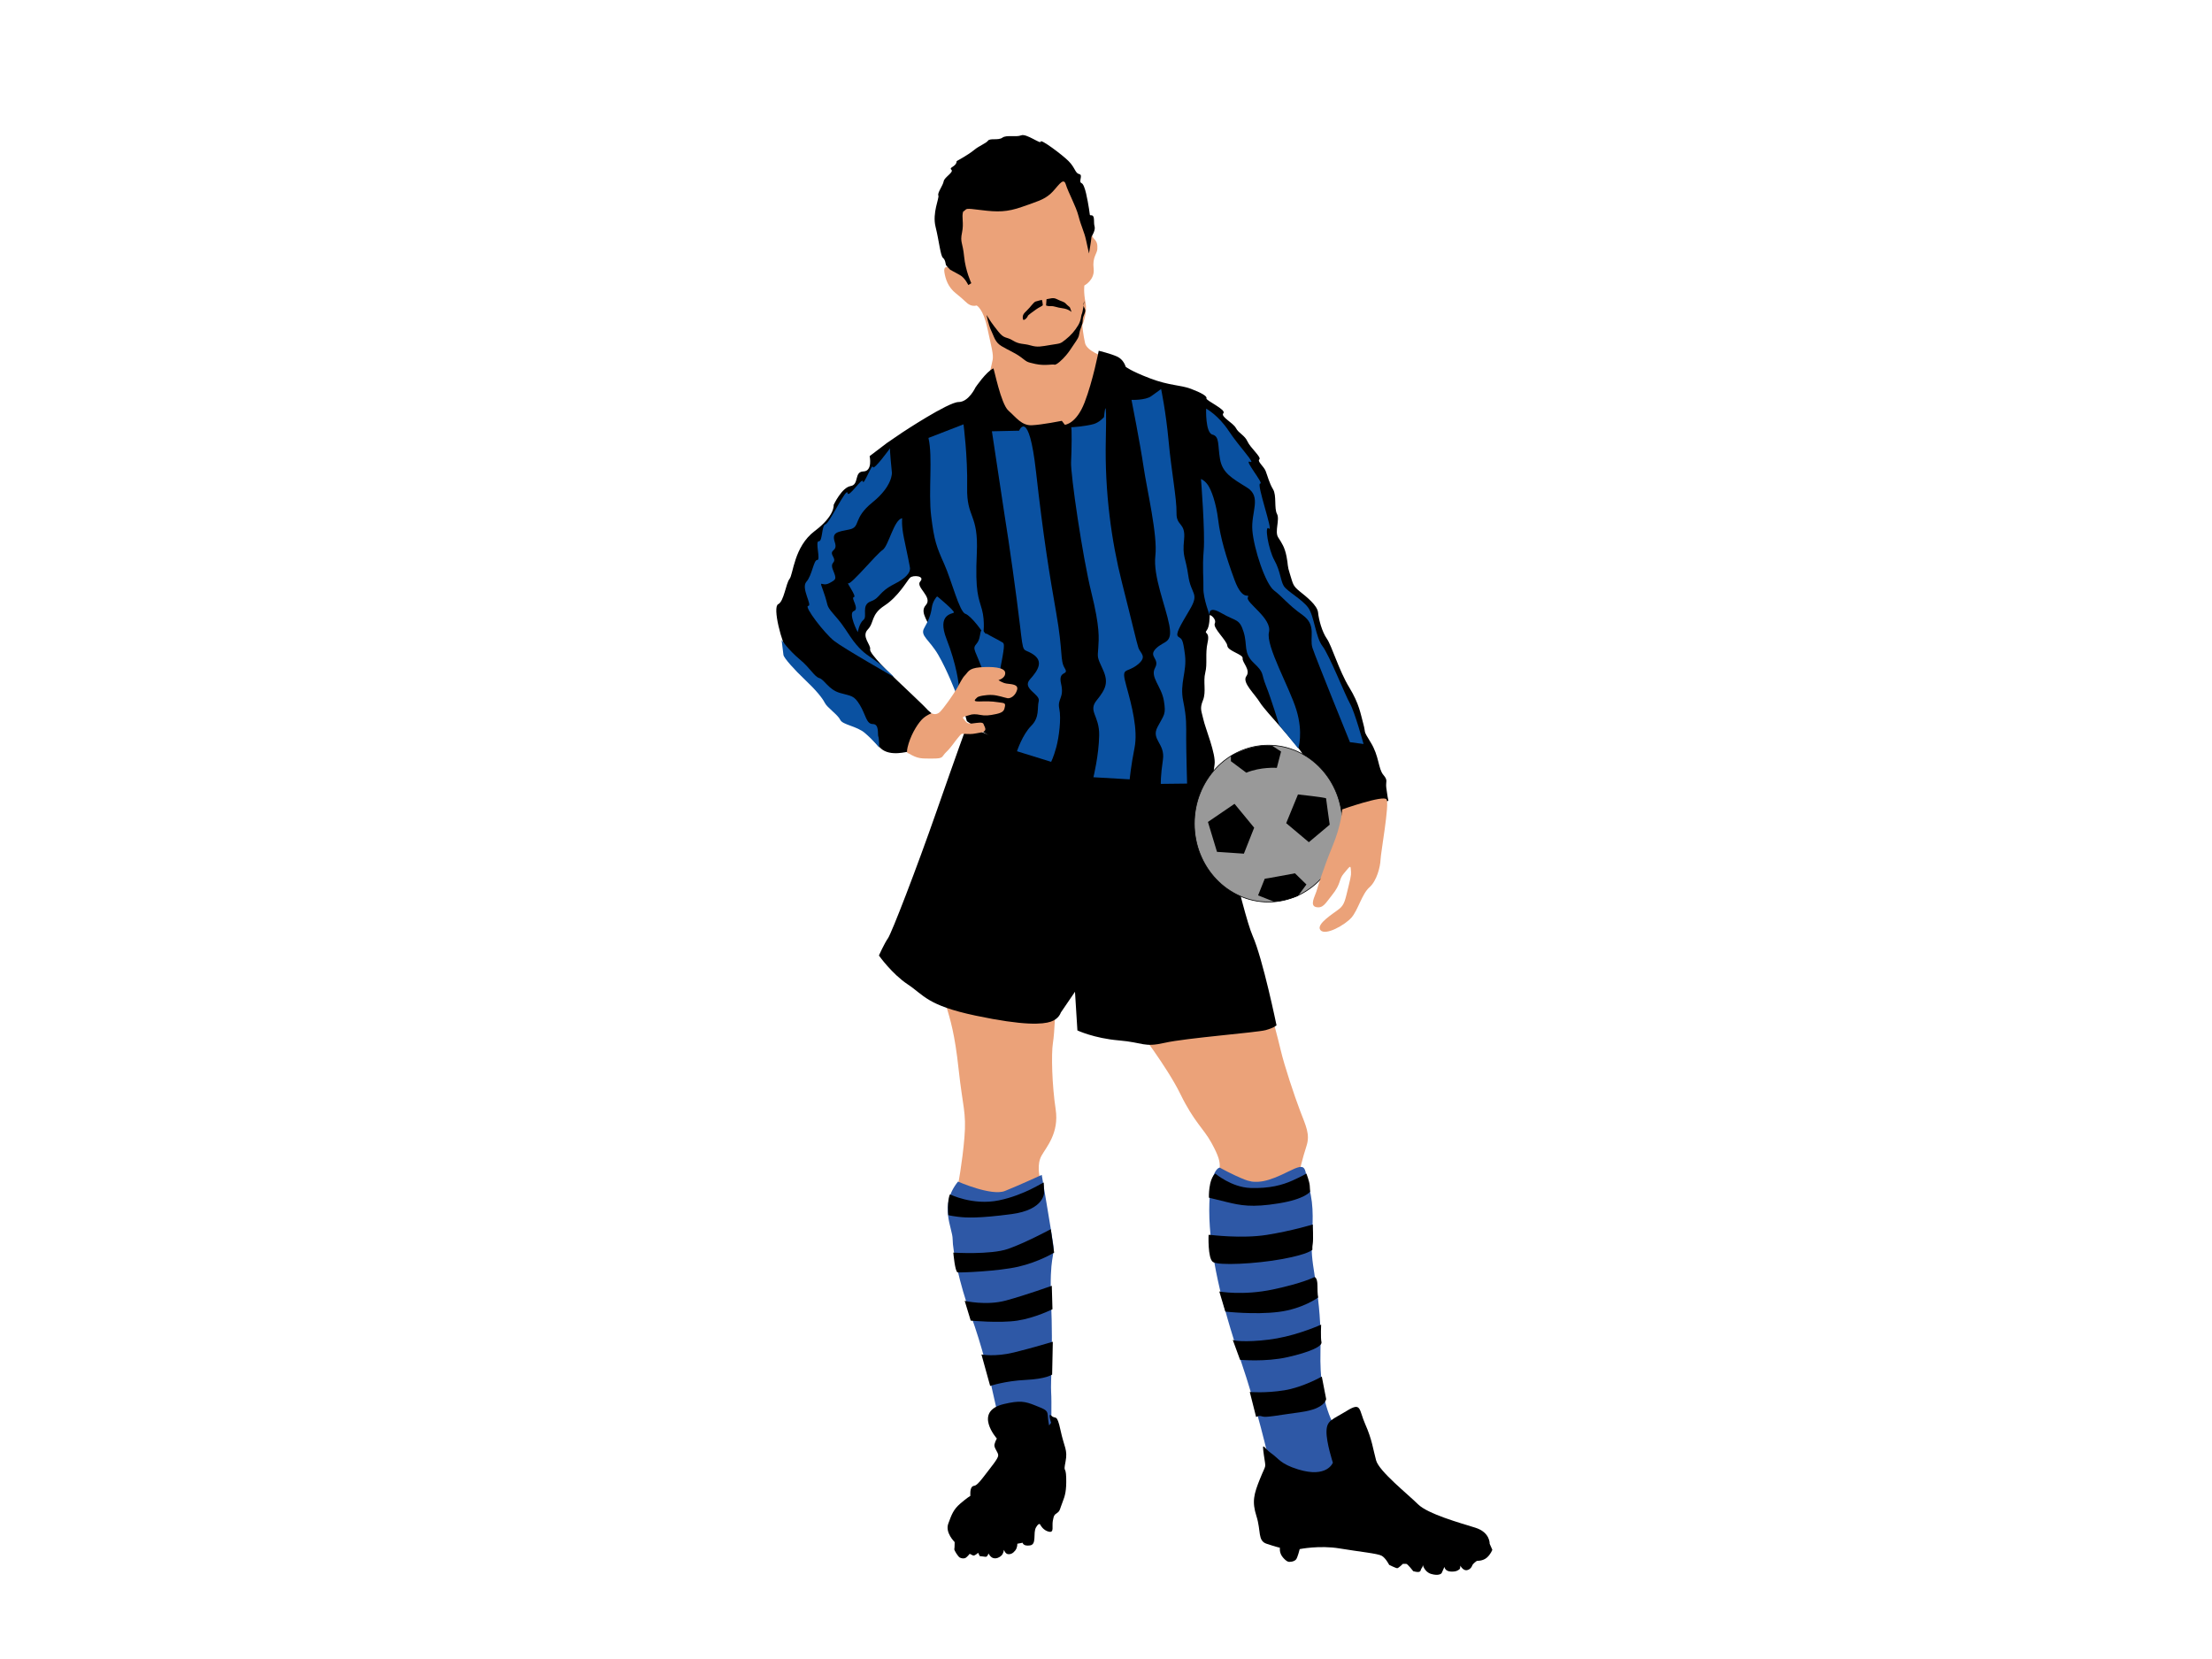 <?xml version="1.0" encoding="utf-8"?>
<!-- Generator: Adobe Illustrator 17.0.0, SVG Export Plug-In . SVG Version: 6.00 Build 0)  -->
<!DOCTYPE svg PUBLIC "-//W3C//DTD SVG 1.1//EN" "http://www.w3.org/Graphics/SVG/1.1/DTD/svg11.dtd">
<svg version="1.1" id="Layer_1" xmlns="http://www.w3.org/2000/svg" xmlns:xlink="http://www.w3.org/1999/xlink" x="0px" y="0px"
	 width="800px" height="600px" viewBox="0 0 800 600" enable-background="new 0 0 800 600" xml:space="preserve">
<g>
	<path fill="#EBA279" d="M343.228,92.43l-0.334,4.197c0,0-1.763-0.587-1.345,1.847c0.419,2.435,1.26,5.373,4.281,7.724
		c3.022,2.35,3.525,3.357,4.869,4.029c1.343,0.671,2.519,0.252,2.519,0.252s2.35,1.091,3.861,8.142
		c1.511,7.052,2.267,9.486,1.932,11.5c-0.337,2.015-1.513,5.373-1.008,7.136c0.503,1.763,3.442,14.103,12.592,18.048
		c9.15,3.946,12.676,2.854,12.676,2.854s7.053,0,11.501-10.998c4.449-10.996,4.281-18.216,4.281-18.216s-5.96-1.931-6.632-4.869
		c-0.672-2.939-1.007-6.464-1.007-6.464s1.93-4.282,1.175-8.144c-0.757-3.861-0.42-6.212-0.42-6.212s3.861-2.014,3.357-6.128
		c-0.503-4.113,1.259-5.373,1.344-7.051c0.084-1.679-0.085-2.603-1.177-3.694c-1.091-1.091-0.754-2.35-0.754-2.35l-1.847,0.419
		c0,0-7.136-22.581-7.304-22.162c-0.168,0.419-40.211,4.617-40.211,4.869C345.579,67.414,343.228,92.43,343.228,92.43z"/>
	<path d="M376.808,108.463c0.168,0.42,0.335,1.511,0.335,1.847c0,0.336-1.427,0.839-2.433,1.595
		c-1.008,0.755-3.023,2.099-3.023,2.435c0,0.336-1.595,2.183-1.764,0.923c-0.167-1.259,0.253-1.847,1.513-3.022
		c1.258-1.175,2.349-2.938,3.105-3.189C375.298,108.799,376.808,108.463,376.808,108.463z"/>
	<path d="M378.487,108.211c1.343-0.168,2.351-0.755,3.777,0c1.428,0.756,2.519,0.84,3.188,1.595
		c0.673,0.755,1.428,1.175,1.513,1.427c0.083,0.252,0.587,1.595,0.587,1.595s-1.175-1.091-3.274-1.343
		c-2.099-0.252-3.022-0.839-4.113-0.756c-1.091,0.083-1.846-0.252-1.846-0.252L378.487,108.211z"/>
	<path d="M356.828,113.919c0,0,0.588,3.442,1.679,5.709c1.091,2.266,1.344,4.112,3.693,5.54c2.352,1.427,4.786,2.351,7.052,4.029
		c2.267,1.679,1.763,1.679,5.205,2.435c3.441,0.755,6.212,0,6.884,0.251c0.671,0.252,2.938-1.847,4.197-3.357
		c1.259-1.511,1.343-1.763,2.77-3.861c1.428-2.099,1.848-2.602,2.099-4.282c0.252-1.679,1.175-2.77,1.175-4.617
		c0-1.848,1.513-2.938,0.673-4.281c-0.839-1.343,0-2.771-0.084-2.519c-0.084,0.252-0.589,3.945-0.924,4.617
		c-0.335,0.672-0.167,2.183-1.343,4.114c-1.175,1.931-2.52,3.525-4.533,5.121c-2.015,1.595-1.763,1.343-5.372,1.931
		c-3.609,0.587-4.7,0.923-7.305,0.168c-2.602-0.756-3.945-0.252-6.379-1.763c-2.435-1.511-3.022-0.419-5.29-3.274
		C358.759,117.026,358.088,116.018,356.828,113.919z"/>
	<path d="M395.863,81.853c-0.419-1.343,0.168-3.694-0.923-3.946c-1.091-0.251-0.587,0.588-1.091-2.434
		c-0.505-3.022-1.428-8.73-2.688-9.234c-1.259-0.504,0.671-2.938-0.838-3.274c-1.512-0.336-1.428-2.266-3.862-4.701
		c-2.436-2.434-10.156-8.142-10.073-7.051c0.083,1.091-5.205-3.022-7.052-2.267c-1.848,0.756-5.289-0.252-6.8,0.839
		c-1.513,1.091-4.449,0.084-5.205,1.091c-0.756,1.007-3.105,1.763-5.121,3.441c-2.015,1.679-6.212,3.945-6.212,3.945
		c-0.084,2.1-2.939,2.183-1.931,3.107c1.008,0.923-2.519,2.686-2.77,4.197c-0.253,1.511-2.351,4.197-1.931,5.121
		c0.419,0.923-2.268,6.296-1.008,11.332c1.259,5.037,1.764,10.494,2.685,11.249c0.923,0.756,0.923,2.267,1.092,2.603
		c0.168,0.335,1.512,1.679,1.512,1.679s1.679,0.923,3.524,1.931c1.849,1.007,3.023,3.61,3.023,3.61l1.092-0.672
		c0,0-2.098-4.449-2.602-9.653c-0.505-5.205-1.513-5.037-0.756-8.646c0.756-3.61-0.253-5.541,0.42-7.64l0.336-0.168
		c1.091-0.839,0.167-1.092,6.128-0.336c5.96,0.755,9.401,0.755,14.859-1.175c5.455-1.931,7.722-2.519,10.156-4.617
		c2.435-2.099,4.7-6.548,5.623-3.526c0.925,3.022,3.695,7.892,4.617,11.501c0.924,3.609,2.1,5.792,2.688,8.563
		c0.587,2.771,1.092,4.953,1.092,4.953s0.839-4.869,0.839-5.457c0-0.588,0.252-0.923,0.252-0.923S396.284,83.196,395.863,81.853z"/>
	<g>
		<path fill="none" stroke="#000000" stroke-width="0.25" stroke-miterlimit="10" d="M328.372,271.907
			c0-0.002-0.003-0.002-0.003-0.002C328.368,271.914,328.367,271.918,328.372,271.907z"/>
		<path d="M501.384,285.002c-0.335-2.518,0.757-2.602-1.092-4.784c-1.847-2.183-1.51-6.8-4.533-11.669
			c-3.021-4.868-1.678-3.105-2.686-6.716c-1.007-3.61-1.427-7.219-5.121-13.264c-3.693-6.044-6.295-15.026-8.059-17.544
			c-1.763-2.519-2.938-6.884-3.191-9.487c-0.25-2.602-4.196-5.708-6.715-7.722c-2.518-2.015-2.351-2.771-3.442-6.128
			c-1.091-3.358-0.588-3.106-1.258-6.464c-0.673-3.358-1.68-4.786-3.023-6.884c-1.344-2.099,0.671-6.464-0.42-8.478
			c-1.093-2.016-0.084-6.716-1.427-8.898c-1.344-2.183-2.016-4.953-2.686-6.632c-0.672-1.68-3.106-3.441-2.267-4.198
			c0.84-0.755-3.274-4.197-4.282-6.463c-1.006-2.267-3.188-2.938-4.196-4.87c-1.008-1.93-5.708-4.113-4.533-5.372
			c1.174-1.259-6.464-4.617-6.128-5.373c0.334-0.756-1.848-2.015-5.625-3.442c-3.777-1.427-7.724-1.091-14.775-3.778
			c-7.05-2.686-8.813-4.198-8.813-4.198s-0.673-2.602-3.107-3.693c-2.434-1.091-6.632-2.098-6.632-2.098s-2.098,10.912-5.12,18.719
			s-7.136,8.059-7.136,8.059l-1.092-1.427c0,0-7.134,1.427-10.828,1.595c-3.693,0.169-5.709-2.854-8.479-5.288
			c-2.77-2.434-5.214-15.387-5.457-15.278c-2.602,1.175-6.463,6.883-6.463,6.883s-2.435,5.289-6.13,5.289
			c-3.693,0-20.314,10.997-20.314,10.997l-5.54,3.778l-6.296,4.785c0,0,1.175,5.456-2.267,5.541
			c-3.441,0.083-1.427,4.784-4.617,5.289c-3.189,0.503-6.129,6.799-6.129,6.799s0.588,3.862-6.882,9.486
			c-7.474,5.624-7.723,15.613-9.067,17.292c-1.343,1.68-2.014,8.143-4.112,9.15c-2.1,1.007,1.092,13.767,3.861,18.385
			c2.77,4.617,15.026,15.53,14.522,17.125c-0.503,1.595,5.625,2.938,5.373,5.289c-0.253,2.351,3.525,2.015,6.211,3.442
			c2.686,1.427,3.693,4.701,7.136,7.891c3.426,3.175,9.845,1.028,9.82,1.257c0.041-0.218,1.406-5.387,2.772-7.637
			c1.428-2.351,5.792-6.297,5.792-6.297s-1.679-1.343-1.763-1.594c-0.083-0.252-9.149-8.815-10.912-10.494
			c-1.764-1.679-9.989-9.57-9.57-11.081c0.419-1.511-3.274-4.617-0.839-7.135c2.434-2.519,1.007-5.373,6.043-8.647
			c5.037-3.274,8.144-8.982,9.234-10.074c1.091-1.091,5.541-0.671,3.693,1.344c-1.846,2.015,4.701,5.624,2.016,8.563
			c-2.687,2.938,2.183,6.799,0.923,8.814c-1.258,2.015,5.541,9.738,7.64,13.767c2.099,4.03,6.295,19.392,6.295,19.392
			s10.998,7.555,16.622,9.989c5.625,2.434,21.407,6.884,25.101,8.227c3.692,1.344,10.157,2.435,23.757,3.862
			c13.598,1.428,23.503-0.336,23.503-0.336s0-2.266,0.589-6.044c0.59-3.778-3.358-13.18-4.03-16.285
			c-0.67-3.107-1.426-3.862-0.166-6.968c1.259-3.105,0-6.716,0.838-9.989c0.841-3.274-0.083-6.8,0.841-10.912
			c0.922-4.114-1.427-3.023-0.337-4.367c1.091-1.343,1.091-4.952,1.091-5.455c0-0.504,2.602,1.258,1.848,2.938
			c-0.756,1.679,4.366,6.128,4.533,8.059c0.168,1.931,5.793,3.106,5.539,4.533c-0.251,1.427,3.023,4.198,1.345,6.464
			c-1.679,2.267,3.021,6.379,4.952,9.571c1.931,3.188,14.187,15.698,15.95,19.559c1.763,3.861,6.799,21.993,6.799,21.993
			l6.297-1.511c0,0,1.51-0.755,3.441-1.595c1.931-0.84,14.02-2.77,13.936-2.938C502.055,289.452,501.72,287.521,501.384,285.002z"/>
	</g>
	<path fill="#EBA279" d="M342.128,363.488c1.529,5.245,3.169,10.161,4.59,23.384c1.421,13.222,2.842,15.407,2.075,24.586
		c-0.763,9.179-2.402,17.593-2.402,17.593s14.424,3.825,19.887,2.513c5.463-1.312,9.726-6.01,9.726-6.01s-1.093-4.372,0.655-7.54
		c1.748-3.169,6.446-8.196,5.136-16.827c-1.311-8.633-1.639-19.998-0.982-24.04c0.655-4.044,0.874-13.003,0.874-13.003
		L342.128,363.488z"/>
	<path fill="#EBA279" d="M411.406,371.683c0.11,0.656,10.6,13.987,15.517,24.04c4.917,10.053,8.305,12.349,11.147,17.484
		c2.841,5.136,3.167,6.992,3.059,9.069c-0.11,2.078,7.867,5.354,15.189,5.354c7.321,0,13.44-3.059,13.44-3.059
		s1.313-5.792,2.732-10.054c1.422-4.261-0.218-7.32-2.294-12.785c-2.076-5.463-5.683-16.282-6.993-21.854
		c-1.313-5.573-2.842-10.928-2.842-10.928L411.406,371.683z"/>
	<path d="M349.668,262.521c0,0-3.607,9.835-10.927,30.814c-7.321,20.981-16.282,44.146-17.594,46.004
		c-1.311,1.857-3.277,6.228-3.277,6.228s4.699,6.666,10.489,10.491c5.792,3.824,6.885,7.54,24.478,11.255
		c17.593,3.715,24.259,3.168,27.209,2.185c2.95-0.983,3.606-3.278,3.606-3.278l5.135-7.539l0.874,13.987
		c0,0,6.011,2.841,14.971,3.606c8.961,0.764,8.961,2.622,16.61,0.874c7.647-1.748,33.327-3.715,36.497-4.589
		c3.169-0.874,3.933-1.749,3.933-1.749s-4.918-23.931-8.632-32.343c-3.716-8.414-14.365-56.713-14.365-56.713
		s-35.245,0.109-48.029-4.152C377.86,273.338,357.973,266.236,349.668,262.521z"/>
	
		<ellipse fill="#999999" stroke="#000000" stroke-width="0.25" stroke-miterlimit="10" cx="458.721" cy="297.87" rx="26.771" ry="28.355"/>
	<path d="M445.172,273.338c0,0,7.758-4.48,14.97-3.605l3.169,2.075l-1.528,5.901c0,0-5.793-0.437-11.039,1.748l-5.571-4.153V273.338
		z"/>
	<polygon points="446.483,290.712 453.586,299.345 449.87,308.742 440.144,308.086 436.866,297.27 	"/>
	<path d="M469.43,287.325c0,0,10.163,1.094,10.163,1.421c0,0.328,1.311,9.506,1.311,9.506l-7.541,6.337l-8.194-6.884L469.43,287.325
		z"/>
	<path d="M457.409,317.813c0.438,0,10.929-1.967,10.929-1.967l4.151,4.043l-3.06,4.152c0,0-4.698,1.857-8.633,2.076l-5.791-2.294
		L457.409,317.813z"/>
	<path fill="#0A51A1" d="M321.913,162.1c-0.219,0.328,0.656,8.851,0.656,8.851s0.327,4.809-6.994,10.71
		c-7.321,5.9-4.152,8.96-8.414,9.834c-4.263,0.874-6.448,0.983-5.245,4.589c1.203,3.607-2.185,2.404-0.655,5.136
		c1.529,2.732-1.31,1.639,0,4.917c1.311,3.278,1.311,3.388-1.422,4.809c-2.73,1.42-3.824-1.968-1.966,3.168
		c1.858,5.136,0.655,4.59,3.496,7.867c2.842,3.279,3.062,3.606,6.12,8.196c3.059,4.589,5.791,6.448,6.774,7.103
		c0.984,0.655,4.371,3.169,4.371,3.169l4.808,4.48c0,0-18.248-10.381-21.744-13.112c-3.497-2.732-11.037-12.566-9.398-12.676
		c1.64-0.109-2.731-6.447-0.655-8.742c2.076-2.295,2.622-7.977,3.933-7.867c1.313,0.109-0.873-6.885,0.548-6.775
		c1.421,0.109,0.983-5.791,2.403-6.119c1.422-0.329,7.649-13.55,7.978-11.365c0.328,2.185,5.354-5.901,5.573-4.152
		c0.218,1.748,3.387-6.775,3.606-5.245C315.903,170.404,321.913,162.1,321.913,162.1z"/>
	<path fill="#0A51A1" d="M282.685,231.487c0,0,2.621,3.716,6.555,6.994c3.935,3.277,5.246,6.229,7.103,6.774
		c1.858,0.546,3.278,4.152,7.432,5.355c4.151,1.202,5.026,0.765,7.212,4.371c2.185,3.605,2.294,6.884,4.699,6.884
		c2.402,0,1.638,3.824,1.966,4.48c0.326,0.655,0.326,4.043,0.326,4.043s-2.074-2.622-5.135-5.245
		c-3.06-2.623-8.087-2.951-8.96-4.808c-0.874-1.858-4.699-4.371-5.572-6.12c-0.875-1.748-3.169-4.589-7.103-8.305
		c-3.935-3.715-7.759-7.977-7.867-9.069C283.229,235.749,282.685,231.487,282.685,231.487z"/>
	<path fill="#0A51A1" d="M342.346,231.16c-3.604-9.18,2.186-9.07,2.623-9.616c0.436-0.546-5.791-5.683-5.791-5.683
		c-0.11-0.218-0.436,0-0.436,0s-1.422,1.53-1.748,3.935c-0.329,2.403-1.094,4.48-2.733,7.321c-1.64,2.841,1.858,4.152,5.136,9.835
		c3.277,5.682,6.228,13.439,6.228,13.439s0.984-2.075,1.094-2.403C346.827,247.66,345.953,240.338,342.346,231.16z"/>
	<path fill="#0A51A1" d="M335.79,158.384l12.677-4.917c0,0,1.529,11.583,1.311,22.838c-0.218,11.255,4.152,9.398,3.497,23.712
		c-0.656,14.314,0.655,16.063,1.858,20.434c1.201,4.372,0.436,9.179,0.546,8.851c0.107-0.328-4.371-6.556-6.557-7.322
		c-2.185-0.765-4.918-11.911-7.649-18.029c-2.732-6.119-3.607-8.305-4.699-17.265C335.682,177.725,337.431,165.487,335.79,158.384z"
		/>
	<path fill="#0A51A1" d="M385.072,241.649c-1.749-2.841-0.546-5.572-3.06-19.888c-2.515-14.315-4.699-27.754-7.321-51.139
		c-2.621-23.384-6.119-14.861-6.119-14.861l-9.835,0.219l4.59,30.377c1.638,10.052,4.261,28.738,5.573,39.884
		c1.31,11.145,0.873,7.867,4.698,10.381c3.825,2.513,1.967,5.682-1.092,9.07c-3.06,3.387,3.824,5.354,3.167,7.867
		c-0.655,2.514,0.438,5.791-2.73,8.961c-3.17,3.169-5.136,9.178-5.136,9.178l12.346,3.825c0,0,0.877-1.639,1.858-5.245
		c0.984-3.606,1.858-10.38,1.093-13.987c-0.764-3.605,1.858-3.824,0.656-8.96C382.56,242.196,386.82,244.491,385.072,241.649z"/>
	<path fill="#0A51A1" d="M362.016,232.034c-0.983-0.656-3.606-1.858-5.135-2.841h-0.438c-2.623-3.497-1.203,1.201-3.17,3.497
		c-1.966,2.294-0.436,1.967,2.949,12.129c3.389,10.161,4.373,3.059,4.373,3.059s0.982-4.699,1.967-10.272
		C363.544,232.034,362.999,232.689,362.016,232.034z"/>
	<path fill="#0A51A1" d="M395.562,153.358c2.09-0.61,3.715-2.514,3.715-2.514s1.092-11.036,0.655,8.087
		c-0.437,19.123,2.077,36.934,5.792,51.577c3.715,14.643,5.354,21.854,6.01,23.821c0.656,1.967,3.497,3.169-0.547,6.229
		c-4.042,3.06-5.791,0.437-3.825,7.541c1.968,7.102,4.263,15.844,2.951,22.4c-1.311,6.557-1.748,11.365-1.748,11.365l-13.113-0.765
		c0,0,1.967-7.977,2.077-15.189c0.11-7.212-4.151-8.632-0.874-12.676c3.277-4.042,4.371-6.447,2.185-11.146
		c-2.185-4.698-1.858-4.261-1.639-7.758c0.22-3.497,0.655-7.321-2.513-20.106c-3.169-12.785-7.541-42.726-7.322-47.096
		c0.22-4.371,0.33-12.894,0-12.675C387.038,154.669,392.94,154.123,395.562,153.358z"/>
	<path fill="#0A51A1" d="M409.221,144.616c0,0,4.918,0.218,7.104-1.312c2.186-1.53,3.605-2.622,3.605-2.622
		s1.748,8.305,2.731,19.013c0.985,10.708,2.951,20.761,2.842,25.789c-0.109,5.026,3.387,3.277,2.73,9.725
		c-0.654,6.446,0.549,6.01,1.531,13.003c0.983,6.993,4.152,6.119,0.546,12.238c-3.606,6.119-5.353,8.96-4.151,9.835
		c1.201,0.874,1.638,0.437,2.403,6.556c0.765,6.119-1.966,10.162-0.655,16.609C429.219,259.898,429,262.192,429,267
		s0.327,16.391,0.327,16.391l-9.507,0.109c0,0-0.108-2.84,0.766-8.742c0.874-5.901-4.372-7.212-1.967-11.801
		c2.403-4.589,3.168-4.48,2.294-9.616c-0.874-5.136-5.026-8.414-3.169-11.802c1.858-3.387-2.622-4.042,0.328-6.993
		c2.95-2.95,6.118-1.639,4.808-8.523c-1.311-6.883-5.901-17.592-5.026-25.023c0.875-7.43-3.06-23.931-4.261-32.126
		C412.391,160.678,409.221,144.616,409.221,144.616z"/>
	<path fill="#0A51A1" d="M434.354,173.245c0,0,1.529,19.341,0.982,25.788c-0.546,6.447,0.001,10.272-0.109,13.769
		c-0.109,3.497,2.273,9.746,2.273,9.746s-0.961-3.844,4.284-0.786c5.245,3.06,6.447,1.857,7.977,6.775
		c1.53,4.917-0.219,7.541,3.716,11.255c3.933,3.715,2.513,3.605,4.37,8.195c1.858,4.59,4.809,14.314,4.809,14.314l6.883,8.414
		c0,0,1.858-5.573-0.654-13.877c-2.514-8.305-11.147-23.166-9.945-28.192c1.203-5.027-8.522-10.708-7.647-12.566
		c0.874-1.858-1.748,1.967-4.808-6.338c-3.06-8.304-5.136-15.297-5.901-21.636c-0.765-6.337-2.512-10.927-3.716-12.675
		C435.665,173.682,434.354,173.245,434.354,173.245z"/>
	<path fill="#0A51A1" d="M436.212,147.785c0,0,4.369,2.294,8.194,8.085c3.825,5.792,10.055,12.129,7.649,11.146
		c-2.402-0.983,5.245,8.086,3.716,7.868c-1.531-0.219,4.917,17.92,3.167,16.282c-1.748-1.64-0.217,7.54,1.969,11.473
		c2.186,3.934,2.187,7.32,3.387,9.288c1.202,1.966,6.666,4.808,8.851,7.868c2.187,3.06,2.623,10.599,5.136,13.877
		c2.515,3.279,8.196,17.702,9.944,20.762c1.748,3.06,4.917,14.643,4.917,14.643l-4.917-0.655c0,0-12.348-30.378-13.551-34.093
		c-1.2-3.716,1.64-8.196-3.603-11.911c-5.246-3.714-7.104-6.447-10.273-8.851c-3.169-2.404-7.32-15.08-7.867-21.745
		c-0.546-6.666,3.497-12.13-1.966-15.517c-5.466-3.388-8.853-5.245-9.727-10.271c-0.875-5.027-0.108-8.196-2.73-8.851
		C435.884,156.526,436.212,147.785,436.212,147.785z"/>
	<path fill="#0A51A1" d="M326.283,187.45c0,0-0.328,2.514,0.656,7.212c0.982,4.699,2.294,10.818,2.186,11.036
		c-0.111,0.219,0.436,2.405-5.573,5.464c-6.011,3.06-5.027,5.026-8.633,6.338c-3.606,1.311-1.093,5.463-2.622,6.665
		c-1.529,1.203-2.077,4.48-2.077,4.48s-3.605-6.884-1.42-7.649c2.186-0.765-1.202-4.809,0-5.027
		c1.201-0.218-2.951-5.573-1.967-5.026c0.983,0.547,10.162-10.599,12.348-12.02C321.366,197.503,323.333,187.778,326.283,187.45z"/>
	<path fill="#EBA279" d="M328.539,272.411c0,0-1.176,0.587,0.083-3.526c1.26-4.113,3.694-7.723,5.205-9.066
		c1.51-1.344,3.105-1.848,3.105-1.848s1.596,0.924,3.022-0.503c1.427-1.428,4.617-5.96,5.96-8.227
		c1.345-2.266,2.016-3.945,3.107-5.037c1.091-1.091,1.258-2.518,5.372-2.854c4.112-0.335,8.983-0.083,9.149,1.931
		c0.168,2.015-2.434,2.687-2.434,2.687s1.342,1.007,2.938,1.259c1.595,0.252,4.449,0.168,3.777,2.35
		c-0.673,2.183-2.435,3.106-3.442,2.938c-1.006-0.168-3.525-1.091-5.624-1.174c-2.098-0.085-4.953,0.419-5.371,0.922
		c-0.421,0.504-2.017,1.511,0.754,1.427c2.772-0.083,4.449-0.083,6.633,0.252c2.182,0.335,2.938,0.168,2.686,1.511
		c-0.251,1.343-0.418,2.183-3.105,2.77c-2.686,0.588-4.113,0.672-5.793,0.336c-1.678-0.336-2.939-0.336-4.029,0.083
		c-1.09,0.42-2.854,0.504-2.099,1.259c0.757,0.755,1.009,2.015,3.106,1.763c2.099-0.251,3.945-0.672,4.197,0.252
		c0.251,0.923,1.762,2.518-1.091,3.021c-2.854,0.504-2.854,0.588-5.037,0.504c-2.183-0.083-1.679-0.336-3.107,1.343
		c-1.427,1.679-2.434,3.442-4.279,5.205c-1.85,1.763-0.757,2.351-4.87,2.351C333.24,274.342,331.979,274.509,328.539,272.411z"/>
	<path fill="#EBA279" d="M485.434,292.726c0,0-0.252,5.456-3.525,13.348c-3.273,7.891-5.287,14.606-5.792,16.285
		c-0.504,1.679-2.604,5.205-0.085,5.709c2.521,0.503,3.359-1.428,5.541-4.114c3.694-4.546,2.435-5.709,4.45-8.059
		c2.014-2.35,2.434-3.19,2.518-1.512c0.085,1.68,0.337,1.512-0.839,6.213c-1.176,4.701-1.344,6.463-3.274,8.059
		c-1.932,1.595-8.647,5.541-6.883,7.724c1.762,2.183,8.897-1.847,11.247-4.533c2.353-2.687,3.779-8.563,6.464-10.913
		c2.688-2.351,3.945-7.471,4.03-9.989c0.084-2.52,3.273-20.148,2.183-21.827C500.376,287.436,485.434,292.726,485.434,292.726z"/>
	<path fill="#2E58A6" d="M346.473,427.343c0,0,12.117,5.331,16.964,3.392c4.847-1.938,13.326-5.815,13.326-5.815
		s3.395,19.87,4.121,24.959c0.726,5.088-1.456,3.634-0.727,21.324c0.727,17.689-0.245,28.592,0,32.228c0.24,3.635,0,13.085,0,13.085
		l-14.298,7.511c0,0-3.15-3.876-5.573-15.023c-2.423-11.147-5.089-22.051-9.207-33.439c-4.121-11.389-6.544-23.262-6.544-27.382
		C344.535,444.062,339.447,436.065,346.473,427.343z"/>
	<path fill="#2E58A6" d="M441.129,422.276c0,0-3.786,0.22-3.786,15.486c0,15.265,4.604,34.409,11.146,53.551
		c6.542,19.143,10.178,35.863,10.419,36.59c0.243,0.727,22.777,11.63,25.201,7.512c2.424-4.12,0.969-13.085-0.242-16.72
		c-1.211-3.635-6.784-9.934-6.301-30.046c0.485-20.113-3.392-29.563-3.149-37.802c0.243-8.238,0.97-14.296-0.97-21.324
		c-1.938-7.027-0.242-9.45-7.512-5.815c-7.269,3.635-11.39,4.604-15.75,2.908C445.822,424.919,441.129,422.276,441.129,422.276z"/>
	<path d="M343.566,431.947c0,0,8.238,4.12,17.689,2.181c9.45-1.938,16.235-6.785,16.235-6.421c0,0.364,0.12,3.635,0.12,3.635
		s0.122,6.178-11.751,7.754c-11.873,1.575-16.478,1.332-19.386,0.969c-2.907-0.364-3.513-0.605-3.513-0.605
		S342.475,434.249,343.566,431.947z"/>
	<path d="M344.777,453.028c0,0,13.449,0.848,19.75-1.333c6.299-2.181,15.508-7.148,15.508-7.148l1.211,8.481
		c0,0-5.572,3.392-12.963,5.089c-7.391,1.696-20.961,2.181-21.931,2.06C345.383,460.056,344.777,453.028,344.777,453.028z"/>
	<path d="M348.896,470.475c0,0,7.756,1.818,14.903-0.122c7.147-1.938,16.598-5.33,16.598-5.33l0.243,8.481
		c0,0-6.3,3.149-12.722,4.119c-6.421,0.97-16.84,0-16.84,0L348.896,470.475z"/>
	<path d="M354.955,489.86c0,0,4.847,0.969,11.751-0.727c6.906-1.697,14.057-3.878,14.057-3.878l-0.243,11.874
		c0,0-2.06,1.576-9.572,1.939c-7.511,0.363-12.842,2.181-12.842,2.181L354.955,489.86z"/>
	<path d="M363.072,507.791c5.779-1.366,7.633-0.968,11.269,0.484c3.634,1.454,4.483,1.697,4.603,3.635
		c0.122,1.938,0.486,3.634,0.486,3.634l0.727-0.969c0,0-1.333-3.998,0.12-2.544c1.454,1.454,1.939-1.09,3.271,5.21
		c1.333,6.3,2.666,7.027,1.816,11.389c-0.847,4.362,0.121,1.333,0.243,5.816c0.12,4.482-0.364,6.42-1.333,8.844
		c-0.969,2.423-0.849,3.15-1.94,3.878c-1.09,0.726-1.21,0.969-1.574,2.907c-0.364,1.938,0.605,4.362-1.455,3.877
		c-2.06-0.484-3.028-2.423-3.028-2.423s-0.363-1.212-1.575,0.848c-1.211,2.06,0.364,6.179-2.182,6.542
		c-2.543,0.363-2.664-0.968-2.664-0.968l-1.939,0.363c0,0,0.12,1.332-0.727,2.423c-0.849,1.09-1.697,1.453-2.665,1.333
		c-0.97-0.121-1.455-1.576-1.455-1.576s-0.121,1.333-0.847,2.06c-0.728,0.727-1.818,1.212-2.91,0.969
		c-1.089-0.242-1.816-1.696-1.816-1.696s-0.362,1.333-1.089,1.213c-0.729-0.122-2.06-0.243-2.06-0.243l-0.607-1.211
		c0,0-1.212,1.211-1.817,0.969c-0.605-0.243-1.212-0.605-1.212-0.605s-0.85,1.091-1.453,1.454c-0.607,0.364-1.576,0.242-2.183-0.121
		c-0.605-0.363-2.06-2.666-1.938-3.029c0.122-0.364,0.122-2.545,0.122-2.545s-3.514-3.392-2.302-6.663
		c1.211-3.27,1.816-5.088,4.361-7.269c2.543-2.181,3.635-2.788,3.635-2.788s-0.242-2.422,0.606-3.271
		c0.848-0.848,0.848,0.728,3.997-3.393c3.15-4.12,5.332-6.664,5.452-7.875c0.122-1.211-1.697-2.786-1.333-4.119
		c0.364-1.333,0.849-2.059,0.849-2.059S351.805,510.457,363.072,507.791z"/>
	<path d="M439.522,424.435c0,0,5.815,4.967,12.723,5.209c6.905,0.243,11.63-1.09,15.145-2.665c3.514-1.575,5.088-2.544,5.088-2.544
		s1.091,2.786,1.212,4.361c0.121,1.576,0.121,2.181,0.121,2.181s-1.695,2.666-11.39,4.241c-9.692,1.575-13.81,0.726-18.777-0.486
		c-4.969-1.21-6.424-1.574-6.424-1.574S436.979,426.616,439.522,424.435z"/>
	<path d="M437.705,446.607c0,0,11.39,1.453,20.475,0c9.088-1.454,16.601-3.756,16.601-3.756s0.242,5.452,0,6.905
		c-0.243,1.454-0.121,2.181-0.121,2.181s-0.97,1.575-10.784,3.392c-9.814,1.818-23.262,2.425-25.2,1.091
		c-1.939-1.333-1.576-9.813-1.576-9.813H437.705z"/>
	<path d="M440.977,467.082c0,0,8.481,1.576,19.385-0.727c10.904-2.301,15.023-4.482,15.023-4.482s1.09,0,1.09,3.15
		c0,3.15,0.242,4.24,0.242,4.24s-5.573,4.12-14.297,5.21c-8.724,1.091-19.264-0.121-19.264-0.121L440.977,467.082z"/>
	<path d="M445.823,484.529c0.242,0.605,7.754,0.968,15.992-0.485c8.238-1.454,15.993-4.967,15.993-4.967s-0.242,4.725,0.12,6.3
		c0.364,1.575-4.239,3.635-12.236,5.452c-7.996,1.817-17.204,0.969-17.204,0.969L445.823,484.529z"/>
	<path d="M452.002,503.429c0,0,5.694,0.485,12.479-0.605c6.785-1.091,13.569-4.969,13.569-4.969l1.575,8.118
		c0,0-0.242,3.513-9.086,4.725c-8.846,1.212-12.723,2.061-14.056,1.575c-1.333-0.485-2.181,0.242-2.181,0.242L452.002,503.429z"/>
	<path d="M469.449,531.417c-6.447-2.001-6.907-3.878-9.692-5.816c-2.787-1.938-3.393-4.725-2.666,0.605
		c0.727,5.332,0.969,2.787-1.333,8.482c-2.303,5.695-3.029,8.36-1.333,13.691c1.696,5.331,0.363,8.844,3.635,9.935
		c3.271,1.09,4.846,1.454,4.846,1.454s-0.363,1.816,1.091,3.513c1.454,1.696,2.181,1.575,2.181,1.575s1.698,0.121,2.544-0.848
		c0.565-0.644,1.333-3.756,1.333-3.756s7.149-1.454,14.419-0.243c7.267,1.213,13.811,1.819,15.266,2.667
		c1.453,0.847,2.666,3.271,2.666,3.271s2.422,1.212,2.907,1.212c0.484,0,2.06-1.575,2.06-1.575s0.727,0,1.211,0
		c0.484,0,2.544,2.664,2.544,2.664c3.151,0.849,2.424-0.363,3.029-1.089c0.605-0.727,0.364-1.333,0.364-1.333
		s0.605,2.666,3.028,3.392c2.424,0.727,3.635,0.122,3.876-0.363c0.243-0.484,0.971-2.181,0.971-2.181s0.12,1.575,2.303,1.697
		c2.181,0.121,2.786-0.606,3.149-0.848c0.363-0.243,0.243-1.575,0.363-1.212c0.121,0.363,1.091,1.696,2.182,1.575
		c1.09-0.121,1.817-0.969,2.06-1.696c0.241-0.727,1.695-1.696,1.695-1.696s2.06,0.122,3.514-1.09c1.453-1.212,2.06-2.909,2.06-2.909
		l-0.969-2.18c0,0,0.242-4.119-5.209-5.816c-5.452-1.696-17.205-4.967-20.72-8.481c-3.514-3.513-14.054-11.872-15.143-15.871
		c-1.091-3.998-1.454-7.512-3.879-12.964c-2.424-5.453-1.333-8.239-6.663-4.968c-5.331,3.272-7.27,3.393-7.391,7.391
		c-0.121,3.999,2.303,11.388,2.303,11.388S479.99,534.688,469.449,531.417z"/>
</g>
</svg>
